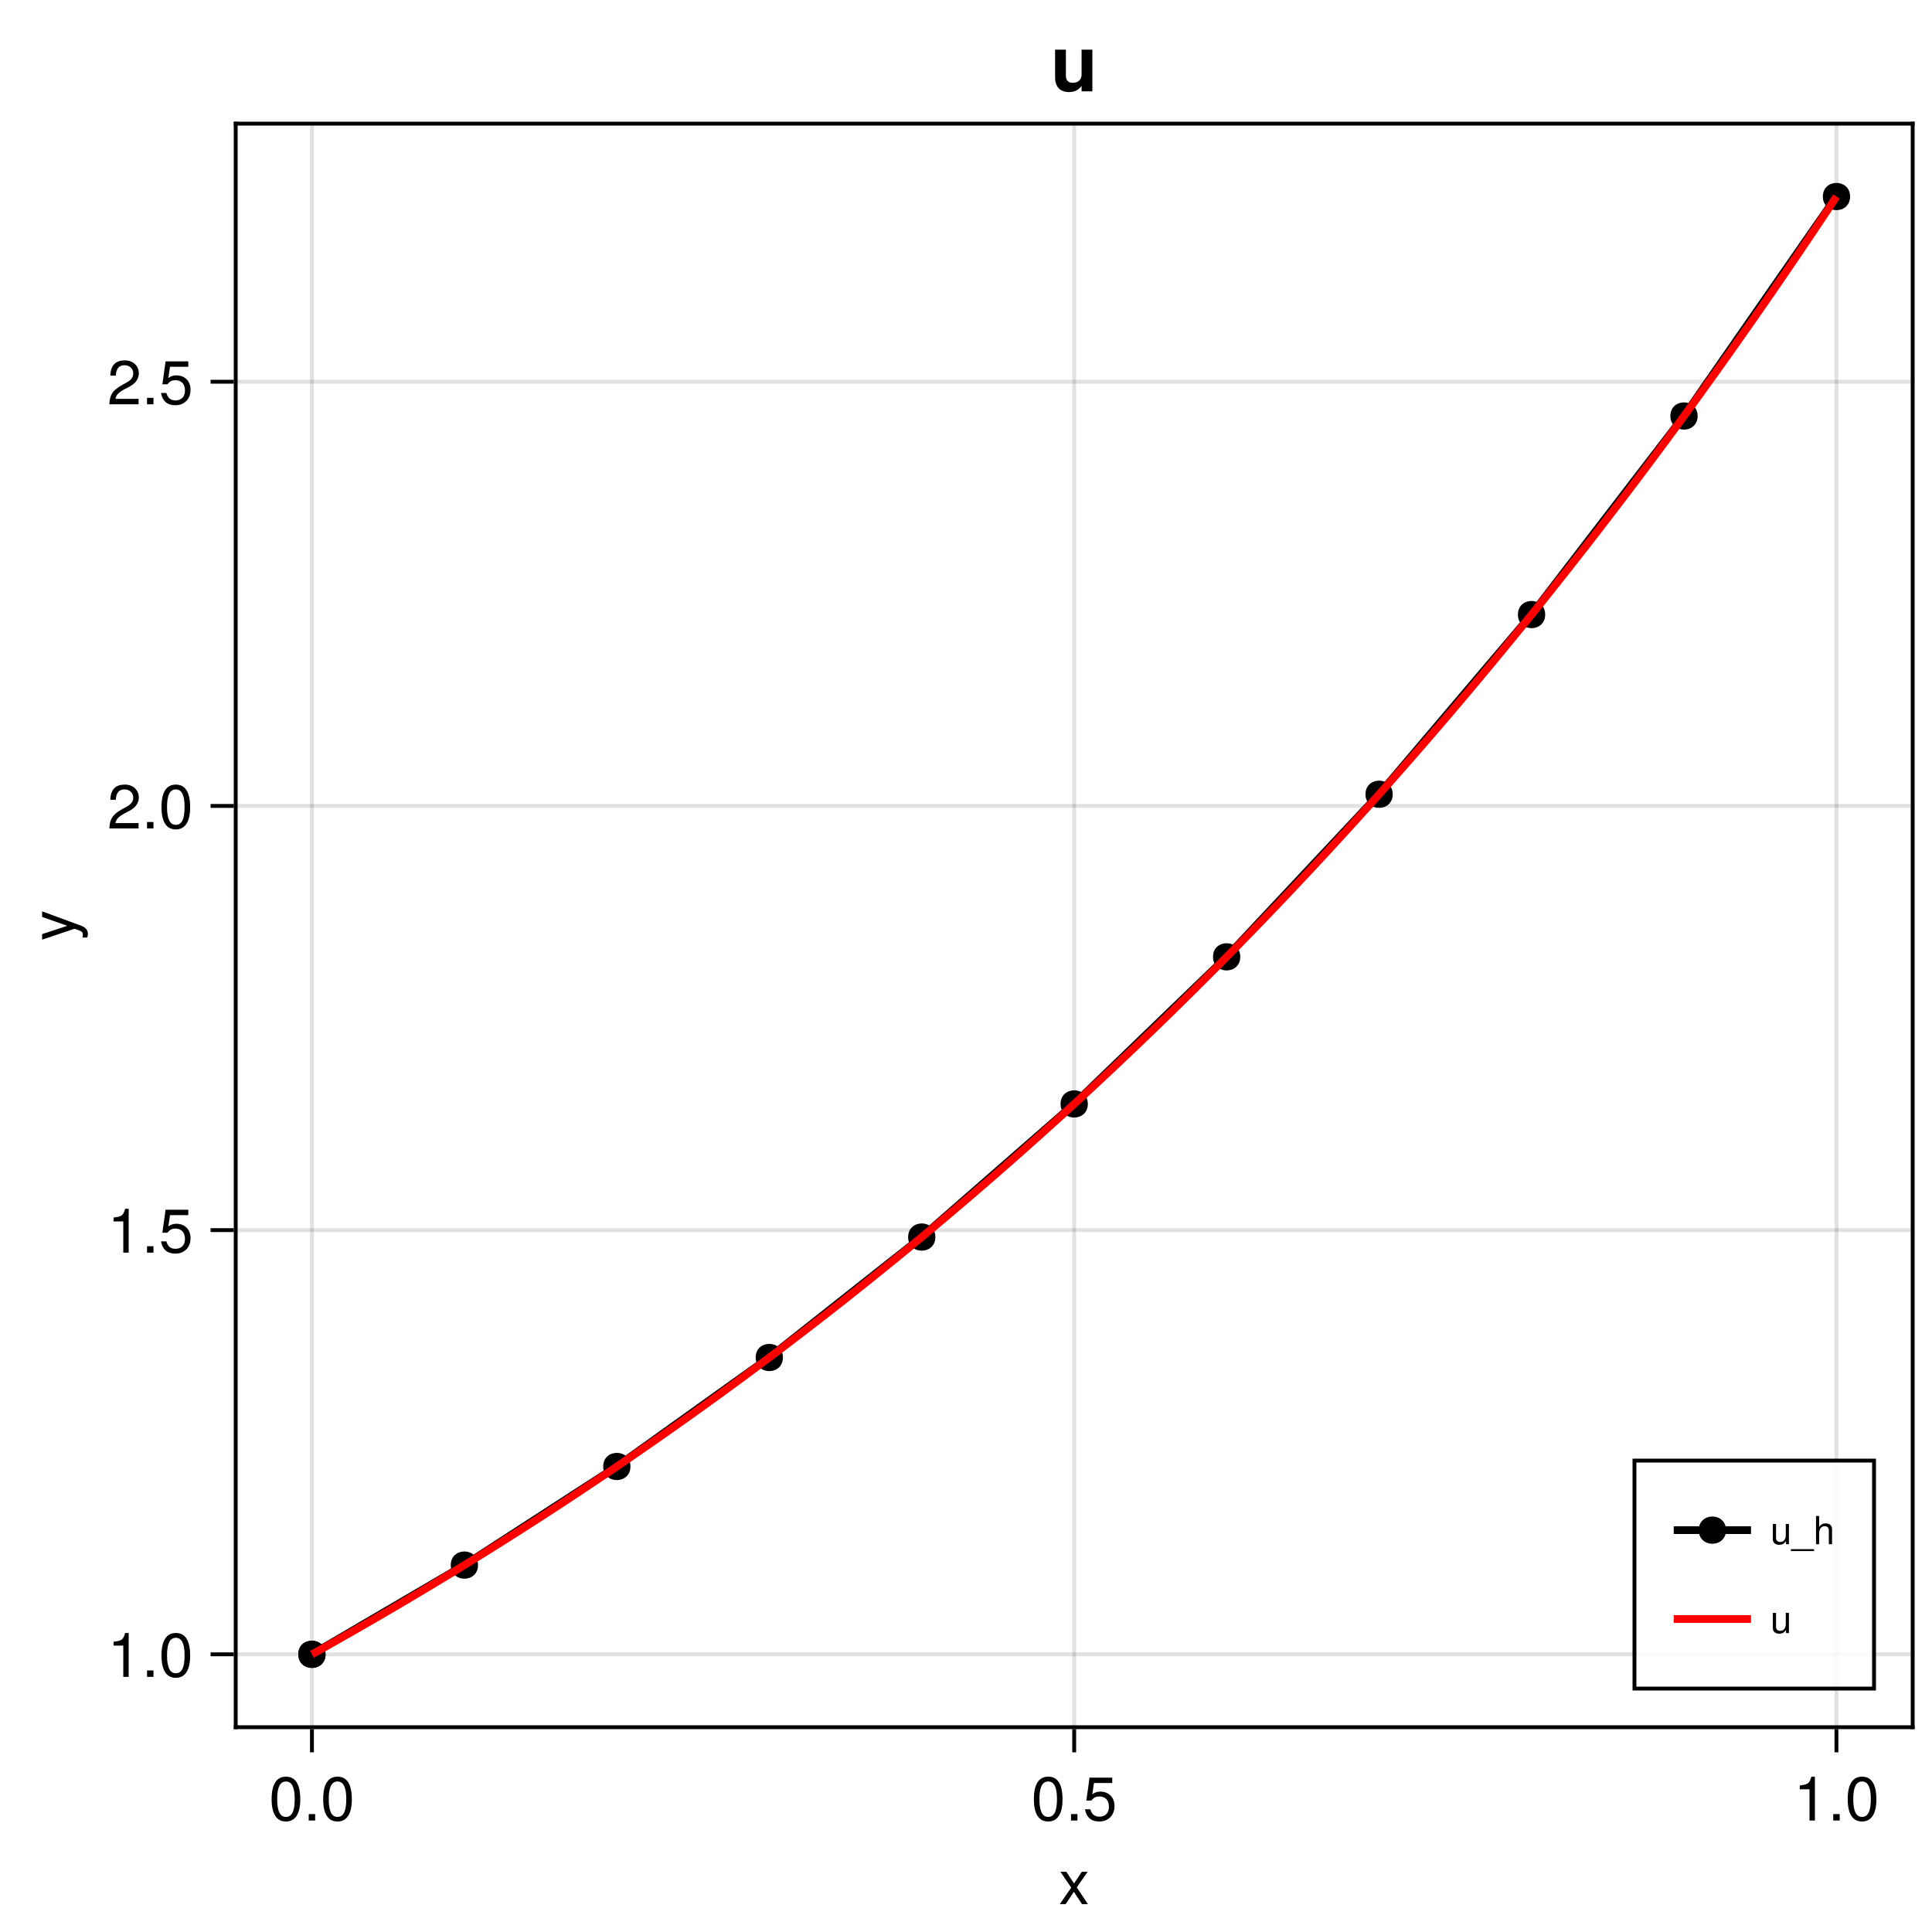<?xml version="1.0" encoding="UTF-8"?>
<svg xmlns="http://www.w3.org/2000/svg" xmlns:xlink="http://www.w3.org/1999/xlink" width="375pt" height="375pt" viewBox="0 0 375 375" version="1.1">
<defs>
<g>
<symbol overflow="visible" id="glyph0-0-wgvAHZfG">
<path style="stroke:none;" d="M 0.234 -8.75 C 0.234 -8.75 0.234 0 0.234 0 C 0.234 0 5.641 0 5.641 0 C 5.641 0 5.641 -8.75 5.641 -8.75 C 5.641 -8.75 0.234 -8.75 0.234 -8.75 Z M 0.859 -0.625 C 0.859 -0.625 0.859 -8.125 0.859 -8.125 C 0.859 -8.125 5.016 -8.125 5.016 -8.125 C 5.016 -8.125 5.016 -0.625 5.016 -0.625 C 5.016 -0.625 0.859 -0.625 0.859 -0.625 Z M 0.859 -0.625 "/>
</symbol>
<symbol overflow="visible" id="glyph0-1-wgvAHZfG">
<path style="stroke:none;" d="M 5.672 0 C 5.672 0 4.516 0 4.516 0 C 4.516 0 2.938 -2.406 2.938 -2.406 C 2.938 -2.406 1.344 0 1.344 0 C 1.344 0 0.203 0 0.203 0 C 0.203 0 2.422 -3.203 2.422 -3.203 C 2.422 -3.203 0.328 -6.281 0.328 -6.281 C 0.328 -6.281 1.469 -6.281 1.469 -6.281 C 1.469 -6.281 2.969 -4.016 2.969 -4.016 C 2.969 -4.016 4.484 -6.281 4.484 -6.281 C 4.484 -6.281 5.609 -6.281 5.609 -6.281 C 5.609 -6.281 3.5 -3.25 3.5 -3.25 C 3.5 -3.25 5.672 0 5.672 0 Z M 5.672 0 "/>
</symbol>
<symbol overflow="visible" id="glyph1-0-wgvAHZfG">
<path style="stroke:none;" d="M 0.234 -8.75 C 0.234 -8.75 0.234 0 0.234 0 C 0.234 0 5.641 0 5.641 0 C 5.641 0 5.641 -8.75 5.641 -8.75 C 5.641 -8.75 0.234 -8.75 0.234 -8.75 Z M 0.859 -0.625 C 0.859 -0.625 0.859 -8.125 0.859 -8.125 C 0.859 -8.125 5.016 -8.125 5.016 -8.125 C 5.016 -8.125 5.016 -0.625 5.016 -0.625 C 5.016 -0.625 0.859 -0.625 0.859 -0.625 Z M 0.859 -0.625 "/>
</symbol>
<symbol overflow="visible" id="glyph1-1-wgvAHZfG">
<path style="stroke:none;" d="M 6.078 -4.094 C 6.078 -1.297 5.094 0.188 3.297 0.188 C 1.469 0.188 0.516 -1.297 0.516 -4.156 C 0.516 -7.016 1.469 -8.516 3.297 -8.516 C 5.141 -8.516 6.078 -7.047 6.078 -4.094 Z M 5 -4.188 C 5 -6.469 4.438 -7.578 3.297 -7.578 C 2.156 -7.578 1.594 -6.484 1.594 -4.156 C 1.594 -1.828 2.156 -0.703 3.281 -0.703 C 4.453 -0.703 5 -1.781 5 -4.188 Z M 5 -4.188 "/>
</symbol>
<symbol overflow="visible" id="glyph2-0-wgvAHZfG">
<path style="stroke:none;" d="M 0.234 -8.75 C 0.234 -8.75 0.234 0 0.234 0 C 0.234 0 5.641 0 5.641 0 C 5.641 0 5.641 -8.75 5.641 -8.75 C 5.641 -8.75 0.234 -8.75 0.234 -8.75 Z M 0.859 -0.625 C 0.859 -0.625 0.859 -8.125 0.859 -8.125 C 0.859 -8.125 5.016 -8.125 5.016 -8.125 C 5.016 -8.125 5.016 -0.625 5.016 -0.625 C 5.016 -0.625 0.859 -0.625 0.859 -0.625 Z M 0.859 -0.625 "/>
</symbol>
<symbol overflow="visible" id="glyph2-1-wgvAHZfG">
<path style="stroke:none;" d="M 2.297 0 C 2.297 0 1.047 0 1.047 0 C 1.047 0 1.047 -1.25 1.047 -1.25 C 1.047 -1.25 2.297 -1.25 2.297 -1.25 C 2.297 -1.25 2.297 0 2.297 0 Z M 2.297 0 "/>
</symbol>
<symbol overflow="visible" id="glyph2-2-wgvAHZfG">
<path style="stroke:none;" d="M 6.078 -4.094 C 6.078 -1.297 5.094 0.188 3.297 0.188 C 1.469 0.188 0.516 -1.297 0.516 -4.156 C 0.516 -7.016 1.469 -8.516 3.297 -8.516 C 5.141 -8.516 6.078 -7.047 6.078 -4.094 Z M 5 -4.188 C 5 -6.469 4.438 -7.578 3.297 -7.578 C 2.156 -7.578 1.594 -6.484 1.594 -4.156 C 1.594 -1.828 2.156 -0.703 3.281 -0.703 C 4.453 -0.703 5 -1.781 5 -4.188 Z M 5 -4.188 "/>
</symbol>
<symbol overflow="visible" id="glyph2-3-wgvAHZfG">
<path style="stroke:none;" d="M 6.156 -2.812 C 6.156 -1.016 4.953 0.188 3.234 0.188 C 1.734 0.188 0.766 -0.484 0.422 -2.188 C 0.422 -2.188 1.469 -2.188 1.469 -2.188 C 1.734 -1.219 2.297 -0.75 3.219 -0.75 C 4.375 -0.75 5.078 -1.453 5.078 -2.672 C 5.078 -3.938 4.359 -4.672 3.219 -4.672 C 2.562 -4.672 2.141 -4.469 1.656 -3.875 C 1.656 -3.875 0.688 -3.875 0.688 -3.875 C 0.688 -3.875 1.312 -8.328 1.312 -8.328 C 1.312 -8.328 5.719 -8.328 5.719 -8.328 C 5.719 -8.328 5.719 -7.281 5.719 -7.281 C 5.719 -7.281 2.172 -7.281 2.172 -7.281 C 2.172 -7.281 1.844 -5.094 1.844 -5.094 C 2.328 -5.453 2.812 -5.609 3.406 -5.609 C 5.047 -5.609 6.156 -4.5 6.156 -2.812 Z M 6.156 -2.812 "/>
</symbol>
<symbol overflow="visible" id="glyph3-0-wgvAHZfG">
<path style="stroke:none;" d="M 0.234 -8.75 C 0.234 -8.75 0.234 0 0.234 0 C 0.234 0 5.641 0 5.641 0 C 5.641 0 5.641 -8.75 5.641 -8.75 C 5.641 -8.75 0.234 -8.75 0.234 -8.75 Z M 0.859 -0.625 C 0.859 -0.625 0.859 -8.125 0.859 -8.125 C 0.859 -8.125 5.016 -8.125 5.016 -8.125 C 5.016 -8.125 5.016 -0.625 5.016 -0.625 C 5.016 -0.625 0.859 -0.625 0.859 -0.625 Z M 0.859 -0.625 "/>
</symbol>
<symbol overflow="visible" id="glyph3-1-wgvAHZfG">
<path style="stroke:none;" d="M 2.297 0 C 2.297 0 1.047 0 1.047 0 C 1.047 0 1.047 -1.25 1.047 -1.25 C 1.047 -1.25 2.297 -1.25 2.297 -1.25 C 2.297 -1.25 2.297 0 2.297 0 Z M 2.297 0 "/>
</symbol>
<symbol overflow="visible" id="glyph4-0-wgvAHZfG">
<path style="stroke:none;" d="M 0.234 -8.75 C 0.234 -8.75 0.234 0 0.234 0 C 0.234 0 5.641 0 5.641 0 C 5.641 0 5.641 -8.75 5.641 -8.75 C 5.641 -8.75 0.234 -8.75 0.234 -8.75 Z M 0.859 -0.625 C 0.859 -0.625 0.859 -8.125 0.859 -8.125 C 0.859 -8.125 5.016 -8.125 5.016 -8.125 C 5.016 -8.125 5.016 -0.625 5.016 -0.625 C 5.016 -0.625 0.859 -0.625 0.859 -0.625 Z M 0.859 -0.625 "/>
</symbol>
<symbol overflow="visible" id="glyph4-1-wgvAHZfG">
<path style="stroke:none;" d="M 4.156 0 C 4.156 0 3.109 0 3.109 0 C 3.109 0 3.109 -6.062 3.109 -6.062 C 3.109 -6.062 1.219 -6.062 1.219 -6.062 C 1.219 -6.062 1.219 -6.812 1.219 -6.812 C 2.859 -7.016 3.094 -7.203 3.469 -8.516 C 3.469 -8.516 4.156 -8.516 4.156 -8.516 C 4.156 -8.516 4.156 0 4.156 0 Z M 4.156 0 "/>
</symbol>
<symbol overflow="visible" id="glyph5-0-wgvAHZfG">
<path style="stroke:none;" d="M -8.75 -0.234 C -8.75 -0.234 0 -0.234 0 -0.234 C 0 -0.234 0 -5.641 0 -5.641 C 0 -5.641 -8.75 -5.641 -8.75 -5.641 C -8.75 -5.641 -8.75 -0.234 -8.75 -0.234 Z M -0.625 -0.859 C -0.625 -0.859 -8.125 -0.859 -8.125 -0.859 C -8.125 -0.859 -8.125 -5.016 -8.125 -5.016 C -8.125 -5.016 -0.625 -5.016 -0.625 -5.016 C -0.625 -5.016 -0.625 -0.859 -0.625 -0.859 Z M -0.625 -0.859 "/>
</symbol>
<symbol overflow="visible" id="glyph5-1-wgvAHZfG">
<path style="stroke:none;" d="M -6.281 -5.734 C -6.281 -5.734 1.312 -2.938 1.312 -2.938 C 2.219 -2.609 2.609 -2.031 2.609 -1.312 C 2.609 -1.062 2.562 -0.859 2.453 -0.641 C 2.453 -0.641 1.562 -0.641 1.562 -0.641 C 1.609 -0.859 1.625 -1.031 1.625 -1.172 C 1.625 -1.609 1.469 -1.812 1.016 -1.984 C 1.016 -1.984 0.031 -2.359 0.031 -2.359 C 0.031 -2.359 -6.281 -0.234 -6.281 -0.234 C -6.281 -0.234 -6.281 -1.312 -6.281 -1.312 C -6.281 -1.312 -1.391 -2.922 -1.391 -2.922 C -1.391 -2.922 -6.281 -4.656 -6.281 -4.656 C -6.281 -4.656 -6.281 -5.734 -6.281 -5.734 Z M -6.281 -5.734 "/>
</symbol>
<symbol overflow="visible" id="glyph6-0-wgvAHZfG">
<path style="stroke:none;" d="M 0.234 -8.75 C 0.234 -8.75 0.234 0 0.234 0 C 0.234 0 5.641 0 5.641 0 C 5.641 0 5.641 -8.75 5.641 -8.75 C 5.641 -8.75 0.234 -8.75 0.234 -8.75 Z M 0.859 -0.625 C 0.859 -0.625 0.859 -8.125 0.859 -8.125 C 0.859 -8.125 5.016 -8.125 5.016 -8.125 C 5.016 -8.125 5.016 -0.625 5.016 -0.625 C 5.016 -0.625 0.859 -0.625 0.859 -0.625 Z M 0.859 -0.625 "/>
</symbol>
<symbol overflow="visible" id="glyph6-1-wgvAHZfG">
<path style="stroke:none;" d="M 4.156 0 C 4.156 0 3.109 0 3.109 0 C 3.109 0 3.109 -6.062 3.109 -6.062 C 3.109 -6.062 1.219 -6.062 1.219 -6.062 C 1.219 -6.062 1.219 -6.812 1.219 -6.812 C 2.859 -7.016 3.094 -7.203 3.469 -8.516 C 3.469 -8.516 4.156 -8.516 4.156 -8.516 C 4.156 -8.516 4.156 0 4.156 0 Z M 4.156 0 "/>
</symbol>
<symbol overflow="visible" id="glyph6-2-wgvAHZfG">
<path style="stroke:none;" d="M 2.297 0 C 2.297 0 1.047 0 1.047 0 C 1.047 0 1.047 -1.25 1.047 -1.25 C 1.047 -1.25 2.297 -1.25 2.297 -1.25 C 2.297 -1.25 2.297 0 2.297 0 Z M 2.297 0 "/>
</symbol>
<symbol overflow="visible" id="glyph6-3-wgvAHZfG">
<path style="stroke:none;" d="M 6.078 -4.094 C 6.078 -1.297 5.094 0.188 3.297 0.188 C 1.469 0.188 0.516 -1.297 0.516 -4.156 C 0.516 -7.016 1.469 -8.516 3.297 -8.516 C 5.141 -8.516 6.078 -7.047 6.078 -4.094 Z M 5 -4.188 C 5 -6.469 4.438 -7.578 3.297 -7.578 C 2.156 -7.578 1.594 -6.484 1.594 -4.156 C 1.594 -1.828 2.156 -0.703 3.281 -0.703 C 4.453 -0.703 5 -1.781 5 -4.188 Z M 5 -4.188 "/>
</symbol>
<symbol overflow="visible" id="glyph6-4-wgvAHZfG">
<path style="stroke:none;" d="M 6.125 -6.016 C 6.125 -4.969 5.516 -4.078 4.328 -3.438 C 4.328 -3.438 3.125 -2.797 3.125 -2.797 C 2.094 -2.188 1.703 -1.734 1.594 -1.047 C 1.594 -1.047 6.078 -1.047 6.078 -1.047 C 6.078 -1.047 6.078 0 6.078 0 C 6.078 0 0.406 0 0.406 0 C 0.5 -1.875 1.016 -2.672 2.797 -3.688 C 2.797 -3.688 3.906 -4.312 3.906 -4.312 C 4.656 -4.734 5.047 -5.312 5.047 -5.984 C 5.047 -6.906 4.328 -7.578 3.375 -7.578 C 2.328 -7.578 1.734 -6.984 1.656 -5.562 C 1.656 -5.562 0.594 -5.562 0.594 -5.562 C 0.656 -7.625 1.672 -8.516 3.406 -8.516 C 5.016 -8.516 6.125 -7.453 6.125 -6.016 Z M 6.125 -6.016 "/>
</symbol>
<symbol overflow="visible" id="glyph7-0-wgvAHZfG">
<path style="stroke:none;" d="M 0.234 -8.75 C 0.234 -8.75 0.234 0 0.234 0 C 0.234 0 5.641 0 5.641 0 C 5.641 0 5.641 -8.75 5.641 -8.75 C 5.641 -8.75 0.234 -8.75 0.234 -8.75 Z M 0.859 -0.625 C 0.859 -0.625 0.859 -8.125 0.859 -8.125 C 0.859 -8.125 5.016 -8.125 5.016 -8.125 C 5.016 -8.125 5.016 -0.625 5.016 -0.625 C 5.016 -0.625 0.859 -0.625 0.859 -0.625 Z M 0.859 -0.625 "/>
</symbol>
<symbol overflow="visible" id="glyph7-1-wgvAHZfG">
<path style="stroke:none;" d="M 4.156 0 C 4.156 0 3.109 0 3.109 0 C 3.109 0 3.109 -6.062 3.109 -6.062 C 3.109 -6.062 1.219 -6.062 1.219 -6.062 C 1.219 -6.062 1.219 -6.812 1.219 -6.812 C 2.859 -7.016 3.094 -7.203 3.469 -8.516 C 3.469 -8.516 4.156 -8.516 4.156 -8.516 C 4.156 -8.516 4.156 0 4.156 0 Z M 4.156 0 "/>
</symbol>
<symbol overflow="visible" id="glyph7-2-wgvAHZfG">
<path style="stroke:none;" d="M 2.297 0 C 2.297 0 1.047 0 1.047 0 C 1.047 0 1.047 -1.25 1.047 -1.25 C 1.047 -1.25 2.297 -1.25 2.297 -1.25 C 2.297 -1.25 2.297 0 2.297 0 Z M 2.297 0 "/>
</symbol>
<symbol overflow="visible" id="glyph7-3-wgvAHZfG">
<path style="stroke:none;" d="M 6.156 -2.812 C 6.156 -1.016 4.953 0.188 3.234 0.188 C 1.734 0.188 0.766 -0.484 0.422 -2.188 C 0.422 -2.188 1.469 -2.188 1.469 -2.188 C 1.734 -1.219 2.297 -0.75 3.219 -0.75 C 4.375 -0.75 5.078 -1.453 5.078 -2.672 C 5.078 -3.938 4.359 -4.672 3.219 -4.672 C 2.562 -4.672 2.141 -4.469 1.656 -3.875 C 1.656 -3.875 0.688 -3.875 0.688 -3.875 C 0.688 -3.875 1.312 -8.328 1.312 -8.328 C 1.312 -8.328 5.719 -8.328 5.719 -8.328 C 5.719 -8.328 5.719 -7.281 5.719 -7.281 C 5.719 -7.281 2.172 -7.281 2.172 -7.281 C 2.172 -7.281 1.844 -5.094 1.844 -5.094 C 2.328 -5.453 2.812 -5.609 3.406 -5.609 C 5.047 -5.609 6.156 -4.5 6.156 -2.812 Z M 6.156 -2.812 "/>
</symbol>
<symbol overflow="visible" id="glyph8-0-wgvAHZfG">
<path style="stroke:none;" d="M 0.234 -8.75 C 0.234 -8.75 0.234 0 0.234 0 C 0.234 0 5.641 0 5.641 0 C 5.641 0 5.641 -8.75 5.641 -8.75 C 5.641 -8.75 0.234 -8.75 0.234 -8.75 Z M 0.859 -0.625 C 0.859 -0.625 0.859 -8.125 0.859 -8.125 C 0.859 -8.125 5.016 -8.125 5.016 -8.125 C 5.016 -8.125 5.016 -0.625 5.016 -0.625 C 5.016 -0.625 0.859 -0.625 0.859 -0.625 Z M 0.859 -0.625 "/>
</symbol>
<symbol overflow="visible" id="glyph8-1-wgvAHZfG">
<path style="stroke:none;" d="M 6.125 -6.016 C 6.125 -4.969 5.516 -4.078 4.328 -3.438 C 4.328 -3.438 3.125 -2.797 3.125 -2.797 C 2.094 -2.188 1.703 -1.734 1.594 -1.047 C 1.594 -1.047 6.078 -1.047 6.078 -1.047 C 6.078 -1.047 6.078 0 6.078 0 C 6.078 0 0.406 0 0.406 0 C 0.5 -1.875 1.016 -2.672 2.797 -3.688 C 2.797 -3.688 3.906 -4.312 3.906 -4.312 C 4.656 -4.734 5.047 -5.312 5.047 -5.984 C 5.047 -6.906 4.328 -7.578 3.375 -7.578 C 2.328 -7.578 1.734 -6.984 1.656 -5.562 C 1.656 -5.562 0.594 -5.562 0.594 -5.562 C 0.656 -7.625 1.672 -8.516 3.406 -8.516 C 5.016 -8.516 6.125 -7.453 6.125 -6.016 Z M 6.125 -6.016 "/>
</symbol>
<symbol overflow="visible" id="glyph8-2-wgvAHZfG">
<path style="stroke:none;" d="M 2.297 0 C 2.297 0 1.047 0 1.047 0 C 1.047 0 1.047 -1.25 1.047 -1.25 C 1.047 -1.25 2.297 -1.25 2.297 -1.25 C 2.297 -1.25 2.297 0 2.297 0 Z M 2.297 0 "/>
</symbol>
<symbol overflow="visible" id="glyph8-3-wgvAHZfG">
<path style="stroke:none;" d="M 6.156 -2.812 C 6.156 -1.016 4.953 0.188 3.234 0.188 C 1.734 0.188 0.766 -0.484 0.422 -2.188 C 0.422 -2.188 1.469 -2.188 1.469 -2.188 C 1.734 -1.219 2.297 -0.75 3.219 -0.75 C 4.375 -0.75 5.078 -1.453 5.078 -2.672 C 5.078 -3.938 4.359 -4.672 3.219 -4.672 C 2.562 -4.672 2.141 -4.469 1.656 -3.875 C 1.656 -3.875 0.688 -3.875 0.688 -3.875 C 0.688 -3.875 1.312 -8.328 1.312 -8.328 C 1.312 -8.328 5.719 -8.328 5.719 -8.328 C 5.719 -8.328 5.719 -7.281 5.719 -7.281 C 5.719 -7.281 2.172 -7.281 2.172 -7.281 C 2.172 -7.281 1.844 -5.094 1.844 -5.094 C 2.328 -5.453 2.812 -5.609 3.406 -5.609 C 5.047 -5.609 6.156 -4.5 6.156 -2.812 Z M 6.156 -2.812 "/>
</symbol>
<symbol overflow="visible" id="glyph9-0-wgvAHZfG">
<path style="stroke:none;" d="M 0.297 -10.938 C 0.297 -10.938 0.297 0 0.297 0 C 0.297 0 7.047 0 7.047 0 C 7.047 0 7.047 -10.938 7.047 -10.938 C 7.047 -10.938 0.297 -10.938 0.297 -10.938 Z M 1.078 -0.781 C 1.078 -0.781 1.078 -10.156 1.078 -10.156 C 1.078 -10.156 6.266 -10.156 6.266 -10.156 C 6.266 -10.156 6.266 -0.781 6.266 -0.781 C 6.266 -0.781 1.078 -0.781 1.078 -0.781 Z M 1.078 -0.781 "/>
</symbol>
<symbol overflow="visible" id="glyph9-1-wgvAHZfG">
<path style="stroke:none;" d="M 8.109 0 C 8.109 0 6.016 0 6.016 0 C 6.016 0 6.016 -1.062 6.016 -1.062 C 5.422 -0.266 4.688 0.141 3.578 0.141 C 1.859 0.141 0.875 -0.891 0.875 -2.672 C 0.875 -2.672 0.875 -8.094 0.875 -8.094 C 0.875 -8.094 2.969 -8.094 2.969 -8.094 C 2.969 -8.094 2.969 -3.109 2.969 -3.109 C 2.969 -2.125 3.422 -1.656 4.312 -1.656 C 5.344 -1.656 6.016 -2.281 6.016 -3.234 C 6.016 -3.234 6.016 -8.094 6.016 -8.094 C 6.016 -8.094 8.109 -8.094 8.109 -8.094 C 8.109 -8.094 8.109 0 8.109 0 Z M 8.109 0 "/>
</symbol>
<symbol overflow="visible" id="glyph10-0-wgvAHZfG">
<path style="stroke:none;" d="M 0.156 -5.469 C 0.156 -5.469 0.156 0 0.156 0 C 0.156 0 3.531 0 3.531 0 C 3.531 0 3.531 -5.469 3.531 -5.469 C 3.531 -5.469 0.156 -5.469 0.156 -5.469 Z M 0.547 -0.391 C 0.547 -0.391 0.547 -5.078 0.547 -5.078 C 0.547 -5.078 3.141 -5.078 3.141 -5.078 C 3.141 -5.078 3.141 -0.391 3.141 -0.391 C 3.141 -0.391 0.547 -0.391 0.547 -0.391 Z M 0.547 -0.391 "/>
</symbol>
<symbol overflow="visible" id="glyph10-1-wgvAHZfG">
<path style="stroke:none;" d="M 3.609 0 C 3.609 0 3.047 0 3.047 0 C 3.047 0 3.047 -0.609 3.047 -0.609 C 2.688 -0.094 2.312 0.109 1.734 0.109 C 0.969 0.109 0.484 -0.312 0.484 -0.953 C 0.484 -0.953 0.484 -3.938 0.484 -3.938 C 0.484 -3.938 1.109 -3.938 1.109 -3.938 C 1.109 -3.938 1.109 -1.203 1.109 -1.203 C 1.109 -0.734 1.422 -0.438 1.922 -0.438 C 2.578 -0.438 3 -0.953 3 -1.766 C 3 -1.766 3 -3.938 3 -3.938 C 3 -3.938 3.609 -3.938 3.609 -3.938 C 3.609 -3.938 3.609 0 3.609 0 Z M 3.609 0 "/>
</symbol>
<symbol overflow="visible" id="glyph11-0-wgvAHZfG">
<path style="stroke:none;" d="M 0.156 -5.469 C 0.156 -5.469 0.156 0 0.156 0 C 0.156 0 3.531 0 3.531 0 C 3.531 0 3.531 -5.469 3.531 -5.469 C 3.531 -5.469 0.156 -5.469 0.156 -5.469 Z M 0.547 -0.391 C 0.547 -0.391 0.547 -5.078 0.547 -5.078 C 0.547 -5.078 3.141 -5.078 3.141 -5.078 C 3.141 -5.078 3.141 -0.391 3.141 -0.391 C 3.141 -0.391 0.547 -0.391 0.547 -0.391 Z M 0.547 -0.391 "/>
</symbol>
<symbol overflow="visible" id="glyph11-1-wgvAHZfG">
<path style="stroke:none;" d="M 4.328 1.328 C 4.328 1.328 -0.172 1.328 -0.172 1.328 C -0.172 1.328 -0.172 0.953 -0.172 0.953 C -0.172 0.953 4.328 0.953 4.328 0.953 C 4.328 0.953 4.328 1.328 4.328 1.328 Z M 4.328 1.328 "/>
</symbol>
<symbol overflow="visible" id="glyph12-0-wgvAHZfG">
<path style="stroke:none;" d="M 0.156 -5.469 C 0.156 -5.469 0.156 0 0.156 0 C 0.156 0 3.531 0 3.531 0 C 3.531 0 3.531 -5.469 3.531 -5.469 C 3.531 -5.469 0.156 -5.469 0.156 -5.469 Z M 0.547 -0.391 C 0.547 -0.391 0.547 -5.078 0.547 -5.078 C 0.547 -5.078 3.141 -5.078 3.141 -5.078 C 3.141 -5.078 3.141 -0.391 3.141 -0.391 C 3.141 -0.391 0.547 -0.391 0.547 -0.391 Z M 0.547 -0.391 "/>
</symbol>
<symbol overflow="visible" id="glyph12-1-wgvAHZfG">
<path style="stroke:none;" d="M 3.641 0 C 3.641 0 3.016 0 3.016 0 C 3.016 0 3.016 -2.719 3.016 -2.719 C 3.016 -3.234 2.656 -3.5 2.219 -3.5 C 1.562 -3.5 1.141 -2.969 1.141 -2.172 C 1.141 -2.172 1.141 0 1.141 0 C 1.141 0 0.531 0 0.531 0 C 0.531 0 0.531 -5.469 0.531 -5.469 C 0.531 -5.469 1.141 -5.469 1.141 -5.469 C 1.141 -5.469 1.141 -3.391 1.141 -3.391 C 1.516 -3.875 1.859 -4.047 2.406 -4.047 C 3.172 -4.047 3.641 -3.625 3.641 -2.969 C 3.641 -2.969 3.641 0 3.641 0 Z M 3.641 0 "/>
</symbol>
</g>
</defs>
<g id="surface1-wgvAHZfG">
<rect x="0" y="0" width="375" height="375" style="fill:rgb(100%,100%,100%);fill-opacity:1;stroke:none;"/>
<path style=" stroke:none;fill-rule:nonzero;fill:rgb(100%,100%,100%);fill-opacity:1;" d="M 45.75 335.25 L 371.25 335.25 L 371.25 24 L 45.75 24 Z M 45.75 335.25 "/>
<path style="fill:none;stroke-width:1;stroke-linecap:butt;stroke-linejoin:miter;stroke:rgb(0%,0%,0%);stroke-opacity:0.12;stroke-miterlimit:2;" d="M 80.729 447 L 80.729 32 " transform="matrix(0.75,0,0,0.75,0,0)"/>
<path style="fill:none;stroke-width:1;stroke-linecap:butt;stroke-linejoin:miter;stroke:rgb(0%,0%,0%);stroke-opacity:0.12;stroke-miterlimit:2;" d="M 278 447 L 278 32 " transform="matrix(0.75,0,0,0.75,0,0)"/>
<path style="fill:none;stroke-width:1;stroke-linecap:butt;stroke-linejoin:miter;stroke:rgb(0%,0%,0%);stroke-opacity:0.12;stroke-miterlimit:2;" d="M 475.271 447 L 475.271 32 " transform="matrix(0.75,0,0,0.75,0,0)"/>
<path style="fill:none;stroke-width:1;stroke-linecap:butt;stroke-linejoin:miter;stroke:rgb(0%,0%,0%);stroke-opacity:0.12;stroke-miterlimit:2;" d="M 61 428.135 L 495 428.135 " transform="matrix(0.75,0,0,0.75,0,0)"/>
<path style="fill:none;stroke-width:1;stroke-linecap:butt;stroke-linejoin:miter;stroke:rgb(0%,0%,0%);stroke-opacity:0.12;stroke-miterlimit:2;" d="M 61 318.354 L 495 318.354 " transform="matrix(0.75,0,0,0.75,0,0)"/>
<path style="fill:none;stroke-width:1;stroke-linecap:butt;stroke-linejoin:miter;stroke:rgb(0%,0%,0%);stroke-opacity:0.12;stroke-miterlimit:2;" d="M 61 208.573 L 495 208.573 " transform="matrix(0.75,0,0,0.75,0,0)"/>
<path style="fill:none;stroke-width:1;stroke-linecap:butt;stroke-linejoin:miter;stroke:rgb(0%,0%,0%);stroke-opacity:0.12;stroke-miterlimit:2;" d="M 61 98.792 L 495 98.792 " transform="matrix(0.75,0,0,0.75,0,0)"/>
<g style="fill:rgb(0%,0%,0%);fill-opacity:1;">
  <use xlink:href="#glyph0-1-wgvAHZfG" x="205.5" y="369.594"/>
</g>
<g style="fill:rgb(0%,0%,0%);fill-opacity:1;">
  <use xlink:href="#glyph1-1-wgvAHZfG" x="52.205" y="353.364"/>
</g>
<g style="fill:rgb(0%,0%,0%);fill-opacity:1;">
  <use xlink:href="#glyph2-1-wgvAHZfG" x="58.877" y="353.364"/>
</g>
<g style="fill:rgb(0%,0%,0%);fill-opacity:1;">
  <use xlink:href="#glyph2-2-wgvAHZfG" x="62.213" y="353.364"/>
</g>
<g style="fill:rgb(0%,0%,0%);fill-opacity:1;">
  <use xlink:href="#glyph2-2-wgvAHZfG" x="200.16" y="353.364"/>
</g>
<g style="fill:rgb(0%,0%,0%);fill-opacity:1;">
  <use xlink:href="#glyph3-1-wgvAHZfG" x="206.832" y="353.364"/>
</g>
<g style="fill:rgb(0%,0%,0%);fill-opacity:1;">
  <use xlink:href="#glyph2-3-wgvAHZfG" x="210.168" y="353.364"/>
</g>
<g style="fill:rgb(0%,0%,0%);fill-opacity:1;">
  <use xlink:href="#glyph4-1-wgvAHZfG" x="348.115" y="353.364"/>
</g>
<g style="fill:rgb(0%,0%,0%);fill-opacity:1;">
  <use xlink:href="#glyph2-1-wgvAHZfG" x="354.787" y="353.364"/>
</g>
<g style="fill:rgb(0%,0%,0%);fill-opacity:1;">
  <use xlink:href="#glyph2-2-wgvAHZfG" x="358.123" y="353.364"/>
</g>
<g style="fill:rgb(0%,0%,0%);fill-opacity:1;">
  <use xlink:href="#glyph5-1-wgvAHZfG" x="14.454" y="182.625"/>
</g>
<g style="fill:rgb(0%,0%,0%);fill-opacity:1;">
  <use xlink:href="#glyph6-1-wgvAHZfG" x="20.82" y="325.476"/>
</g>
<g style="fill:rgb(0%,0%,0%);fill-opacity:1;">
  <use xlink:href="#glyph6-2-wgvAHZfG" x="27.492" y="325.476"/>
</g>
<g style="fill:rgb(0%,0%,0%);fill-opacity:1;">
  <use xlink:href="#glyph6-3-wgvAHZfG" x="30.828" y="325.476"/>
</g>
<g style="fill:rgb(0%,0%,0%);fill-opacity:1;">
  <use xlink:href="#glyph7-1-wgvAHZfG" x="20.82" y="243.14"/>
</g>
<g style="fill:rgb(0%,0%,0%);fill-opacity:1;">
  <use xlink:href="#glyph7-2-wgvAHZfG" x="27.492" y="243.14"/>
</g>
<g style="fill:rgb(0%,0%,0%);fill-opacity:1;">
  <use xlink:href="#glyph7-3-wgvAHZfG" x="30.828" y="243.14"/>
</g>
<g style="fill:rgb(0%,0%,0%);fill-opacity:1;">
  <use xlink:href="#glyph6-4-wgvAHZfG" x="20.82" y="160.803"/>
</g>
<g style="fill:rgb(0%,0%,0%);fill-opacity:1;">
  <use xlink:href="#glyph6-2-wgvAHZfG" x="27.492" y="160.803"/>
</g>
<g style="fill:rgb(0%,0%,0%);fill-opacity:1;">
  <use xlink:href="#glyph6-3-wgvAHZfG" x="30.828" y="160.803"/>
</g>
<g style="fill:rgb(0%,0%,0%);fill-opacity:1;">
  <use xlink:href="#glyph8-1-wgvAHZfG" x="20.82" y="78.467"/>
</g>
<g style="fill:rgb(0%,0%,0%);fill-opacity:1;">
  <use xlink:href="#glyph8-2-wgvAHZfG" x="27.492" y="78.467"/>
</g>
<g style="fill:rgb(0%,0%,0%);fill-opacity:1;">
  <use xlink:href="#glyph8-3-wgvAHZfG" x="30.828" y="78.467"/>
</g>
<g style="fill:rgb(0%,0%,0%);fill-opacity:1;">
  <use xlink:href="#glyph9-1-wgvAHZfG" x="203.918" y="17.73"/>
</g>
<path style="fill:none;stroke-width:2;stroke-linecap:butt;stroke-linejoin:miter;stroke:rgb(0%,0%,0%);stroke-opacity:1;stroke-miterlimit:2;" d="M 80.729 428.135 L 120.182 405.047 L 159.635 379.526 L 199.089 351.318 L 238.547 320.151 L 278 285.698 L 317.453 247.63 L 356.911 205.552 L 396.365 159.052 L 435.818 107.661 L 475.271 50.865 " transform="matrix(0.75,0,0,0.75,0,0)"/>
<path style=" stroke:none;fill-rule:nonzero;fill:rgb(0%,0%,0%);fill-opacity:1;" d="M 63.188 321.102 C 63.188 317.578 57.902 317.578 57.902 321.102 C 57.902 324.629 63.188 324.629 63.188 321.102 Z M 63.188 321.102 "/>
<path style=" stroke:none;fill-rule:nonzero;fill:rgb(0%,0%,0%);fill-opacity:1;" d="M 92.781 303.785 C 92.781 300.258 87.492 300.258 87.492 303.785 C 87.492 307.309 92.781 307.309 92.781 303.785 Z M 92.781 303.785 "/>
<path style=" stroke:none;fill-rule:nonzero;fill:rgb(0%,0%,0%);fill-opacity:1;" d="M 122.371 284.645 C 122.371 281.117 117.082 281.117 117.082 284.645 C 117.082 288.168 122.371 288.168 122.371 284.645 Z M 122.371 284.645 "/>
<path style=" stroke:none;fill-rule:nonzero;fill:rgb(0%,0%,0%);fill-opacity:1;" d="M 151.961 263.488 C 151.961 259.965 146.676 259.965 146.676 263.488 C 146.676 267.016 151.961 267.016 151.961 263.488 Z M 151.961 263.488 "/>
<path style=" stroke:none;fill-rule:nonzero;fill:rgb(0%,0%,0%);fill-opacity:1;" d="M 181.555 240.113 C 181.555 236.586 176.266 236.586 176.266 240.113 C 176.266 243.637 181.555 243.637 181.555 240.113 Z M 181.555 240.113 "/>
<path style=" stroke:none;fill-rule:nonzero;fill:rgb(0%,0%,0%);fill-opacity:1;" d="M 211.145 214.273 C 211.145 210.75 205.855 210.75 205.855 214.273 C 205.855 217.801 211.145 217.801 211.145 214.273 Z M 211.145 214.273 "/>
<path style=" stroke:none;fill-rule:nonzero;fill:rgb(0%,0%,0%);fill-opacity:1;" d="M 240.734 185.723 C 240.734 182.195 235.445 182.195 235.445 185.723 C 235.445 189.246 240.734 189.246 240.734 185.723 Z M 240.734 185.723 "/>
<path style=" stroke:none;fill-rule:nonzero;fill:rgb(0%,0%,0%);fill-opacity:1;" d="M 270.324 154.164 C 270.324 150.641 265.039 150.641 265.039 154.164 C 265.039 157.688 270.324 157.688 270.324 154.164 Z M 270.324 154.164 "/>
<path style=" stroke:none;fill-rule:nonzero;fill:rgb(0%,0%,0%);fill-opacity:1;" d="M 299.918 119.289 C 299.918 115.762 294.629 115.762 294.629 119.289 C 294.629 122.812 299.918 122.812 299.918 119.289 Z M 299.918 119.289 "/>
<path style=" stroke:none;fill-rule:nonzero;fill:rgb(0%,0%,0%);fill-opacity:1;" d="M 329.508 80.746 C 329.508 77.219 324.219 77.219 324.219 80.746 C 324.219 84.27 329.508 84.27 329.508 80.746 Z M 329.508 80.746 "/>
<path style=" stroke:none;fill-rule:nonzero;fill:rgb(0%,0%,0%);fill-opacity:1;" d="M 359.098 38.148 C 359.098 34.621 353.812 34.621 353.812 38.148 C 353.812 41.672 359.098 41.672 359.098 38.148 Z M 359.098 38.148 "/>
<path style=" stroke:none;fill-rule:nonzero;fill:rgb(0%,0%,0%);fill-opacity:1;" d="M 63.188 321.102 C 63.188 317.578 57.902 317.578 57.902 321.102 C 57.902 324.629 63.188 324.629 63.188 321.102 Z M 63.188 321.102 "/>
<path style="fill:none;stroke-width:2;stroke-linecap:butt;stroke-linejoin:miter;stroke:rgb(100%,0%,0%);stroke-opacity:1;stroke-miterlimit:2;" d="M 80.729 428.135 L 81.12 427.917 L 81.911 427.479 L 82.307 427.255 L 82.698 427.036 L 83.094 426.812 L 83.885 426.375 L 84.276 426.151 L 84.672 425.927 L 85.068 425.708 L 85.464 425.484 L 85.854 425.266 L 87.042 424.594 L 87.432 424.37 L 87.828 424.146 L 88.224 423.927 L 88.62 423.703 L 89.01 423.479 L 89.406 423.25 L 90.198 422.802 L 90.589 422.578 L 90.984 422.354 L 91.38 422.125 L 91.776 421.901 L 92.167 421.677 L 92.562 421.448 L 92.958 421.224 L 93.354 420.995 L 93.745 420.771 L 94.141 420.542 L 94.536 420.318 L 94.932 420.089 L 95.323 419.859 L 95.719 419.63 L 96.115 419.406 L 96.51 419.177 L 96.901 418.948 L 98.484 418.031 L 98.875 417.802 L 99.271 417.573 L 99.667 417.339 L 100.062 417.109 L 100.453 416.88 L 100.849 416.646 L 101.641 416.188 L 102.031 415.953 L 102.427 415.724 L 103.219 415.255 L 103.609 415.026 L 104.401 414.557 L 104.797 414.328 L 105.188 414.094 L 106.375 413.391 L 106.766 413.156 L 107.953 412.453 L 108.344 412.219 L 108.74 411.979 L 109.531 411.51 L 109.922 411.271 L 110.318 411.036 L 110.714 410.797 L 111.109 410.562 L 111.5 410.323 L 111.896 410.089 L 112.688 409.609 L 113.078 409.375 L 114.266 408.656 L 114.656 408.417 L 115.844 407.698 L 116.234 407.458 L 117.422 406.74 L 117.812 406.495 L 118.604 406.016 L 119 405.771 L 119.391 405.531 L 119.786 405.286 L 120.182 405.047 L 120.578 404.802 L 120.969 404.557 L 121.365 404.318 L 122.156 403.828 L 122.547 403.583 L 123.734 402.849 L 124.125 402.604 L 125.312 401.87 L 125.703 401.625 L 126.099 401.375 L 126.891 400.885 L 127.281 400.635 L 127.677 400.391 L 128.073 400.141 L 128.469 399.896 L 128.859 399.646 L 129.255 399.401 L 130.047 398.901 L 130.438 398.651 L 130.833 398.406 L 131.625 397.906 L 132.016 397.656 L 132.807 397.156 L 133.203 396.901 L 133.594 396.651 L 134.385 396.151 L 134.781 395.896 L 135.177 395.646 L 135.568 395.396 L 135.964 395.141 L 136.359 394.891 L 136.755 394.635 L 137.146 394.385 L 138.333 393.62 L 138.724 393.37 L 139.911 392.604 L 140.302 392.349 L 141.49 391.583 L 141.88 391.323 L 142.672 390.812 L 143.068 390.552 L 143.458 390.297 L 143.854 390.042 L 144.25 389.781 L 144.646 389.526 L 145.036 389.266 L 145.432 389.005 L 145.828 388.75 L 146.224 388.49 L 146.615 388.229 L 147.802 387.448 L 148.193 387.188 L 149.38 386.406 L 149.771 386.146 L 150.167 385.885 L 150.562 385.62 L 150.958 385.359 L 151.349 385.099 L 151.745 384.833 L 152.141 384.573 L 152.536 384.307 L 152.927 384.047 L 154.115 383.25 L 154.505 382.99 L 155.693 382.193 L 156.083 381.927 L 157.271 381.13 L 157.661 380.859 L 158.849 380.062 L 159.24 379.792 L 159.635 379.526 L 160.031 379.255 L 160.427 378.99 L 160.818 378.719 L 161.214 378.448 L 161.609 378.182 L 162.005 377.911 L 162.396 377.641 L 163.583 376.828 L 163.974 376.557 L 165.161 375.745 L 165.552 375.469 L 166.344 374.927 L 166.74 374.651 L 167.13 374.38 L 167.526 374.109 L 168.318 373.557 L 168.708 373.286 L 169.896 372.458 L 170.292 372.188 L 170.682 371.911 L 171.474 371.359 L 171.87 371.078 L 172.26 370.802 L 173.448 369.974 L 173.839 369.693 L 174.234 369.417 L 174.63 369.135 L 175.026 368.859 L 175.417 368.578 L 175.812 368.302 L 176.604 367.74 L 176.995 367.464 L 178.182 366.62 L 178.573 366.339 L 179.76 365.495 L 180.151 365.208 L 180.943 364.646 L 181.339 364.359 L 181.729 364.078 L 182.125 363.792 L 182.521 363.51 L 182.917 363.224 L 183.307 362.943 L 184.495 362.083 L 184.885 361.802 L 186.073 360.943 L 186.464 360.656 L 186.859 360.365 L 187.651 359.792 L 188.042 359.505 L 188.438 359.214 L 188.833 358.927 L 189.229 358.635 L 189.62 358.349 L 190.016 358.057 L 190.411 357.771 L 190.807 357.479 L 191.198 357.188 L 191.594 356.896 L 191.99 356.609 L 192.385 356.318 L 192.776 356.026 L 193.568 355.443 L 193.964 355.146 L 194.354 354.854 L 195.146 354.271 L 195.542 353.974 L 195.932 353.682 L 196.328 353.385 L 196.724 353.094 L 197.12 352.797 L 197.51 352.505 L 198.698 351.615 L 199.089 351.318 L 199.484 351.026 L 199.88 350.729 L 200.276 350.427 L 200.667 350.13 L 201.854 349.24 L 202.245 348.938 L 203.036 348.344 L 203.432 348.042 L 203.823 347.74 L 204.219 347.443 L 205.01 346.839 L 205.401 346.542 L 206.984 345.333 L 207.375 345.031 L 207.771 344.729 L 208.167 344.422 L 208.562 344.12 L 208.953 343.818 L 209.349 343.516 L 209.745 343.208 L 210.141 342.906 L 210.531 342.599 L 210.927 342.292 L 211.323 341.99 L 211.719 341.682 L 212.109 341.375 L 212.901 340.76 L 213.297 340.458 L 213.688 340.151 L 214.083 339.839 L 214.875 339.224 L 215.266 338.917 L 215.661 338.609 L 216.057 338.297 L 216.453 337.99 L 216.844 337.677 L 217.24 337.37 L 218.031 336.745 L 218.422 336.438 L 219.609 335.5 L 220 335.188 L 221.188 334.25 L 221.578 333.938 L 221.974 333.62 L 222.766 332.995 L 223.156 332.677 L 223.552 332.365 L 224.344 331.729 L 224.734 331.417 L 225.922 330.464 L 226.312 330.146 L 227.5 329.193 L 227.891 328.875 L 228.286 328.557 L 228.682 328.234 L 229.078 327.917 L 229.469 327.599 L 229.865 327.276 L 230.26 326.958 L 230.656 326.635 L 231.047 326.312 L 231.443 325.995 L 232.234 325.349 L 232.625 325.026 L 233.812 324.057 L 234.203 323.734 L 234.599 323.406 L 235.391 322.76 L 235.781 322.432 L 236.177 322.109 L 236.573 321.781 L 236.969 321.458 L 237.359 321.13 L 237.755 320.802 L 238.151 320.479 L 238.547 320.151 L 238.938 319.823 L 240.125 318.839 L 240.516 318.505 L 241.703 317.521 L 242.094 317.188 L 242.49 316.859 L 243.281 316.193 L 243.677 315.865 L 244.068 315.531 L 245.255 314.531 L 245.646 314.198 L 246.833 313.198 L 247.224 312.865 L 247.62 312.526 L 248.411 311.859 L 248.802 311.521 L 249.198 311.188 L 249.99 310.51 L 250.38 310.172 L 250.776 309.839 L 251.568 309.161 L 251.958 308.823 L 252.354 308.484 L 252.75 308.141 L 253.146 307.802 L 253.536 307.464 L 253.932 307.125 L 254.328 306.781 L 254.724 306.443 L 255.115 306.099 L 255.51 305.755 L 255.906 305.417 L 256.302 305.073 L 256.693 304.729 L 257.88 303.698 L 258.271 303.354 L 259.458 302.323 L 259.849 301.974 L 260.245 301.63 L 260.641 301.281 L 261.036 300.938 L 261.427 300.589 L 261.823 300.245 L 262.615 299.547 L 263.005 299.198 L 264.193 298.151 L 264.583 297.802 L 264.979 297.453 L 265.375 297.099 L 265.771 296.75 L 266.161 296.401 L 266.557 296.047 L 266.953 295.698 L 267.349 295.344 L 267.74 294.99 L 268.135 294.641 L 268.927 293.932 L 269.318 293.578 L 270.505 292.516 L 270.896 292.156 L 271.688 291.448 L 272.083 291.089 L 272.474 290.734 L 272.87 290.375 L 273.266 290.021 L 273.661 289.661 L 274.052 289.302 L 275.24 288.224 L 275.63 287.865 L 276.818 286.786 L 277.208 286.422 L 278 285.703 L 278.396 285.339 L 278.786 284.974 L 279.182 284.615 L 280.37 283.521 L 280.76 283.156 L 281.948 282.062 L 282.339 281.698 L 282.734 281.328 L 283.526 280.599 L 283.917 280.229 L 284.312 279.865 L 285.104 279.125 L 285.495 278.755 L 286.682 277.646 L 287.073 277.276 L 288.26 276.167 L 288.651 275.792 L 289.047 275.422 L 289.443 275.047 L 289.839 274.677 L 290.229 274.302 L 290.625 273.927 L 291.021 273.557 L 291.417 273.182 L 291.807 272.807 L 292.995 271.682 L 293.385 271.302 L 294.177 270.552 L 294.573 270.172 L 294.964 269.797 L 295.755 269.036 L 296.151 268.661 L 296.542 268.281 L 297.729 267.141 L 298.12 266.76 L 298.516 266.38 L 298.911 265.995 L 299.307 265.615 L 299.698 265.234 L 300.094 264.849 L 300.49 264.469 L 300.885 264.083 L 301.276 263.698 L 301.672 263.318 L 302.464 262.547 L 302.854 262.161 L 303.646 261.391 L 304.042 261 L 304.432 260.615 L 304.828 260.229 L 305.224 259.839 L 305.62 259.453 L 306.01 259.062 L 306.406 258.677 L 307.198 257.896 L 307.589 257.505 L 308.776 256.333 L 309.167 255.943 L 309.562 255.552 L 309.958 255.156 L 310.354 254.766 L 311.536 253.583 L 311.932 253.193 L 312.323 252.797 L 313.51 251.609 L 313.901 251.214 L 314.693 250.422 L 315.089 250.021 L 315.484 249.625 L 315.875 249.224 L 316.271 248.828 L 317.062 248.026 L 317.453 247.63 L 318.641 246.427 L 319.031 246.026 L 319.427 245.625 L 319.823 245.219 L 320.219 244.818 L 320.609 244.417 L 321.005 244.01 L 321.401 243.609 L 321.797 243.203 L 322.188 242.797 L 322.583 242.396 L 323.375 241.583 L 323.766 241.177 L 324.557 240.365 L 324.953 239.953 L 325.344 239.547 L 325.74 239.141 L 326.135 238.729 L 326.531 238.323 L 326.922 237.911 L 328.109 236.677 L 328.5 236.271 L 328.896 235.859 L 329.292 235.443 L 329.688 235.031 L 330.078 234.62 L 330.474 234.208 L 330.87 233.792 L 331.266 233.38 L 331.656 232.964 L 332.052 232.547 L 332.448 232.135 L 332.844 231.719 L 333.234 231.302 L 334.422 230.052 L 334.812 229.63 L 335.604 228.797 L 336 228.375 L 336.391 227.958 L 337.182 227.115 L 337.578 226.698 L 337.969 226.276 L 339.156 225.01 L 339.547 224.583 L 340.339 223.74 L 340.734 223.312 L 341.125 222.891 L 341.521 222.464 L 341.917 222.042 L 342.312 221.615 L 342.703 221.188 L 343.891 219.906 L 344.281 219.479 L 344.677 219.047 L 345.469 218.193 L 345.859 217.76 L 346.255 217.333 L 347.047 216.469 L 347.438 216.036 L 348.625 214.74 L 349.016 214.307 L 349.807 213.443 L 350.203 213.005 L 350.594 212.573 L 351.385 211.698 L 351.781 211.266 L 352.177 210.828 L 352.568 210.391 L 353.755 209.078 L 354.146 208.635 L 354.938 207.76 L 355.333 207.318 L 355.724 206.875 L 356.12 206.438 L 356.911 205.552 L 357.302 205.109 L 358.49 203.781 L 358.88 203.339 L 359.276 202.891 L 359.672 202.448 L 360.068 202 L 360.458 201.557 L 361.646 200.214 L 362.036 199.766 L 363.224 198.422 L 363.615 197.974 L 364.01 197.521 L 364.406 197.073 L 364.802 196.62 L 365.193 196.172 L 366.38 194.812 L 366.771 194.359 L 367.958 193 L 368.349 192.542 L 368.745 192.089 L 369.141 191.63 L 369.536 191.177 L 369.927 190.719 L 371.115 189.344 L 371.505 188.885 L 372.693 187.51 L 373.083 187.047 L 373.479 186.589 L 374.271 185.661 L 374.661 185.203 L 375.849 183.812 L 376.24 183.349 L 376.635 182.885 L 377.031 182.417 L 377.427 181.953 L 377.818 181.484 L 378.214 181.021 L 378.609 180.552 L 379.005 180.089 L 379.396 179.62 L 380.583 178.214 L 380.974 177.745 L 381.37 177.271 L 381.766 176.802 L 382.161 176.328 L 382.552 175.859 L 383.344 174.911 L 383.74 174.443 L 384.13 173.969 L 384.922 173.021 L 385.318 172.542 L 385.708 172.068 L 386.104 171.594 L 386.5 171.115 L 386.896 170.641 L 387.292 170.161 L 387.682 169.682 L 388.078 169.208 L 388.87 168.25 L 389.26 167.771 L 389.656 167.286 L 390.448 166.328 L 390.839 165.844 L 391.234 165.365 L 392.026 164.396 L 392.417 163.911 L 392.812 163.432 L 393.208 162.948 L 393.604 162.458 L 393.995 161.974 L 394.391 161.49 L 394.786 161 L 395.182 160.516 L 395.573 160.026 L 395.969 159.542 L 396.76 158.562 L 397.151 158.073 L 398.339 156.604 L 398.729 156.109 L 399.125 155.62 L 399.521 155.125 L 399.917 154.635 L 400.307 154.141 L 401.495 152.656 L 401.885 152.161 L 402.677 151.172 L 403.073 150.672 L 403.464 150.177 L 403.859 149.677 L 404.255 149.182 L 404.651 148.682 L 405.042 148.182 L 406.229 146.682 L 406.62 146.182 L 407.016 145.677 L 407.411 145.177 L 407.807 144.672 L 408.198 144.172 L 409.385 142.656 L 409.776 142.151 L 410.964 140.635 L 411.354 140.125 L 411.75 139.62 L 412.542 138.599 L 412.932 138.094 L 414.12 136.562 L 414.51 136.047 L 415.302 135.026 L 415.698 134.51 L 416.089 134 L 417.276 132.453 L 417.667 131.938 L 418.854 130.391 L 419.245 129.87 L 419.641 129.354 L 420.036 128.833 L 420.432 128.318 L 420.823 127.797 L 422.01 126.234 L 422.401 125.714 L 422.797 125.193 L 423.193 124.667 L 423.589 124.146 L 423.984 123.62 L 424.375 123.099 L 425.562 121.521 L 425.953 120.995 L 426.349 120.469 L 426.745 119.938 L 427.141 119.411 L 427.531 118.88 L 427.927 118.354 L 428.719 117.292 L 429.109 116.766 L 429.505 116.234 L 429.901 115.698 L 430.297 115.167 L 430.688 114.635 L 431.083 114.104 L 431.875 113.031 L 432.266 112.5 L 433.453 110.891 L 433.844 110.354 L 434.24 109.818 L 434.635 109.276 L 435.031 108.74 L 435.422 108.198 L 435.818 107.661 L 436.609 106.578 L 437 106.036 L 438.188 104.411 L 438.578 103.865 L 438.974 103.323 L 439.37 102.776 L 439.766 102.234 L 440.156 101.688 L 441.344 100.047 L 441.734 99.5 L 442.13 98.948 L 442.526 98.401 L 442.922 97.849 L 443.312 97.302 L 444.5 95.646 L 444.891 95.094 L 446.078 93.438 L 446.469 92.88 L 446.865 92.323 L 447.26 91.771 L 447.656 91.214 L 448.047 90.656 L 449.234 88.984 L 449.625 88.422 L 450.021 87.865 L 450.417 87.302 L 450.812 86.745 L 451.203 86.182 L 452.391 84.495 L 452.781 83.932 L 453.177 83.37 L 453.573 82.802 L 453.969 82.24 L 454.359 81.672 L 454.755 81.104 L 455.151 80.542 L 455.547 79.974 L 455.938 79.406 L 456.333 78.833 L 457.125 77.698 L 457.516 77.125 L 457.911 76.557 L 458.703 75.411 L 459.094 74.839 L 460.281 73.12 L 460.677 72.542 L 461.068 71.969 L 461.859 70.812 L 462.255 70.24 L 462.646 69.661 L 463.438 68.505 L 463.833 67.922 L 464.224 67.344 L 464.62 66.76 L 465.016 66.182 L 465.411 65.599 L 465.802 65.016 L 466.99 63.266 L 467.38 62.682 L 467.776 62.099 L 468.568 60.922 L 468.958 60.339 L 470.146 58.573 L 470.536 57.984 L 470.932 57.391 L 471.724 56.214 L 472.115 55.62 L 473.302 53.839 L 473.693 53.245 L 474.484 52.057 L 474.88 51.458 L 475.271 50.865 " transform="matrix(0.75,0,0,0.75,0,0)"/>
<path style=" stroke:none;fill-rule:nonzero;fill:rgb(100%,0%,0%);fill-opacity:1;" d="M 60.57 321.102 C 60.57 321.066 60.52 321.066 60.52 321.102 C 60.52 321.137 60.57 321.137 60.57 321.102 Z M 60.57 321.102 "/>
<path style="fill-rule:nonzero;fill:rgb(100%,100%,100%);fill-opacity:0.85;stroke-width:1;stroke-linecap:butt;stroke-linejoin:miter;stroke:rgb(0%,0%,0%);stroke-opacity:1;stroke-miterlimit:2;" d="M 423 437 L 485 437 L 485 378 L 423 378 Z M 423 437 " transform="matrix(0.75,0,0,0.75,0,0)"/>
<path style="fill:none;stroke-width:1;stroke-linecap:butt;stroke-linejoin:miter;stroke:rgb(0%,0%,0%);stroke-opacity:1;stroke-miterlimit:2;" d="M 80.729 447.5 L 80.729 453.5 " transform="matrix(0.75,0,0,0.75,0,0)"/>
<path style="fill:none;stroke-width:1;stroke-linecap:butt;stroke-linejoin:miter;stroke:rgb(0%,0%,0%);stroke-opacity:1;stroke-miterlimit:2;" d="M 278 447.5 L 278 453.5 " transform="matrix(0.75,0,0,0.75,0,0)"/>
<path style="fill:none;stroke-width:1;stroke-linecap:butt;stroke-linejoin:miter;stroke:rgb(0%,0%,0%);stroke-opacity:1;stroke-miterlimit:2;" d="M 475.271 447.5 L 475.271 453.5 " transform="matrix(0.75,0,0,0.75,0,0)"/>
<path style="fill:none;stroke-width:1;stroke-linecap:butt;stroke-linejoin:miter;stroke:rgb(0%,0%,0%);stroke-opacity:1;stroke-miterlimit:2;" d="M 60.5 428.135 L 54.5 428.135 " transform="matrix(0.75,0,0,0.75,0,0)"/>
<path style="fill:none;stroke-width:1;stroke-linecap:butt;stroke-linejoin:miter;stroke:rgb(0%,0%,0%);stroke-opacity:1;stroke-miterlimit:2;" d="M 60.5 318.354 L 54.5 318.354 " transform="matrix(0.75,0,0,0.75,0,0)"/>
<path style="fill:none;stroke-width:1;stroke-linecap:butt;stroke-linejoin:miter;stroke:rgb(0%,0%,0%);stroke-opacity:1;stroke-miterlimit:2;" d="M 60.5 208.573 L 54.5 208.573 " transform="matrix(0.75,0,0,0.75,0,0)"/>
<path style="fill:none;stroke-width:1;stroke-linecap:butt;stroke-linejoin:miter;stroke:rgb(0%,0%,0%);stroke-opacity:1;stroke-miterlimit:2;" d="M 60.5 98.792 L 54.5 98.792 " transform="matrix(0.75,0,0,0.75,0,0)"/>
<path style="fill:none;stroke-width:2;stroke-linecap:butt;stroke-linejoin:miter;stroke:rgb(0%,0%,0%);stroke-opacity:1;stroke-miterlimit:2;" d="M 433.161 396 L 453.161 396 " transform="matrix(0.75,0,0,0.75,0,0)"/>
<path style=" stroke:none;fill-rule:nonzero;fill:rgb(0%,0%,0%);fill-opacity:1;" d="M 335.016 297 C 335.016 293.477 329.727 293.477 329.727 297 C 329.727 300.523 335.016 300.523 335.016 297 Z M 335.016 297 "/>
<path style="fill:none;stroke-width:2;stroke-linecap:butt;stroke-linejoin:miter;stroke:rgb(100%,0%,0%);stroke-opacity:1;stroke-miterlimit:2;" d="M 433.161 419 L 453.161 419 " transform="matrix(0.75,0,0,0.75,0,0)"/>
<path style=" stroke:none;fill-rule:nonzero;fill:rgb(100%,0%,0%);fill-opacity:1;" d="M 332.395 314.25 C 332.395 314.215 332.344 314.215 332.344 314.25 C 332.344 314.285 332.395 314.285 332.395 314.25 Z M 332.395 314.25 "/>
<g style="fill:rgb(0%,0%,0%);fill-opacity:1;">
  <use xlink:href="#glyph10-1-wgvAHZfG" x="343.62" y="299.734"/>
</g>
<g style="fill:rgb(0%,0%,0%);fill-opacity:1;">
  <use xlink:href="#glyph11-1-wgvAHZfG" x="347.79" y="299.734"/>
</g>
<g style="fill:rgb(0%,0%,0%);fill-opacity:1;">
  <use xlink:href="#glyph12-1-wgvAHZfG" x="351.96" y="299.734"/>
</g>
<g style="fill:rgb(0%,0%,0%);fill-opacity:1;">
  <use xlink:href="#glyph10-1-wgvAHZfG" x="343.62" y="316.984"/>
</g>
<path style="fill:none;stroke-width:1;stroke-linecap:butt;stroke-linejoin:miter;stroke:rgb(0%,0%,0%);stroke-opacity:1;stroke-miterlimit:2;" d="M 60.5 447 L 495.5 447 " transform="matrix(0.75,0,0,0.75,0,0)"/>
<path style="fill:none;stroke-width:1;stroke-linecap:butt;stroke-linejoin:miter;stroke:rgb(0%,0%,0%);stroke-opacity:1;stroke-miterlimit:2;" d="M 61 447.5 L 61 31.5 " transform="matrix(0.75,0,0,0.75,0,0)"/>
<path style="fill:none;stroke-width:1;stroke-linecap:butt;stroke-linejoin:miter;stroke:rgb(0%,0%,0%);stroke-opacity:1;stroke-miterlimit:2;" d="M 60.5 32 L 495.5 32 " transform="matrix(0.75,0,0,0.75,0,0)"/>
<path style="fill:none;stroke-width:1;stroke-linecap:butt;stroke-linejoin:miter;stroke:rgb(0%,0%,0%);stroke-opacity:1;stroke-miterlimit:2;" d="M 495 447.5 L 495 31.5 " transform="matrix(0.75,0,0,0.75,0,0)"/>
</g>
</svg>
